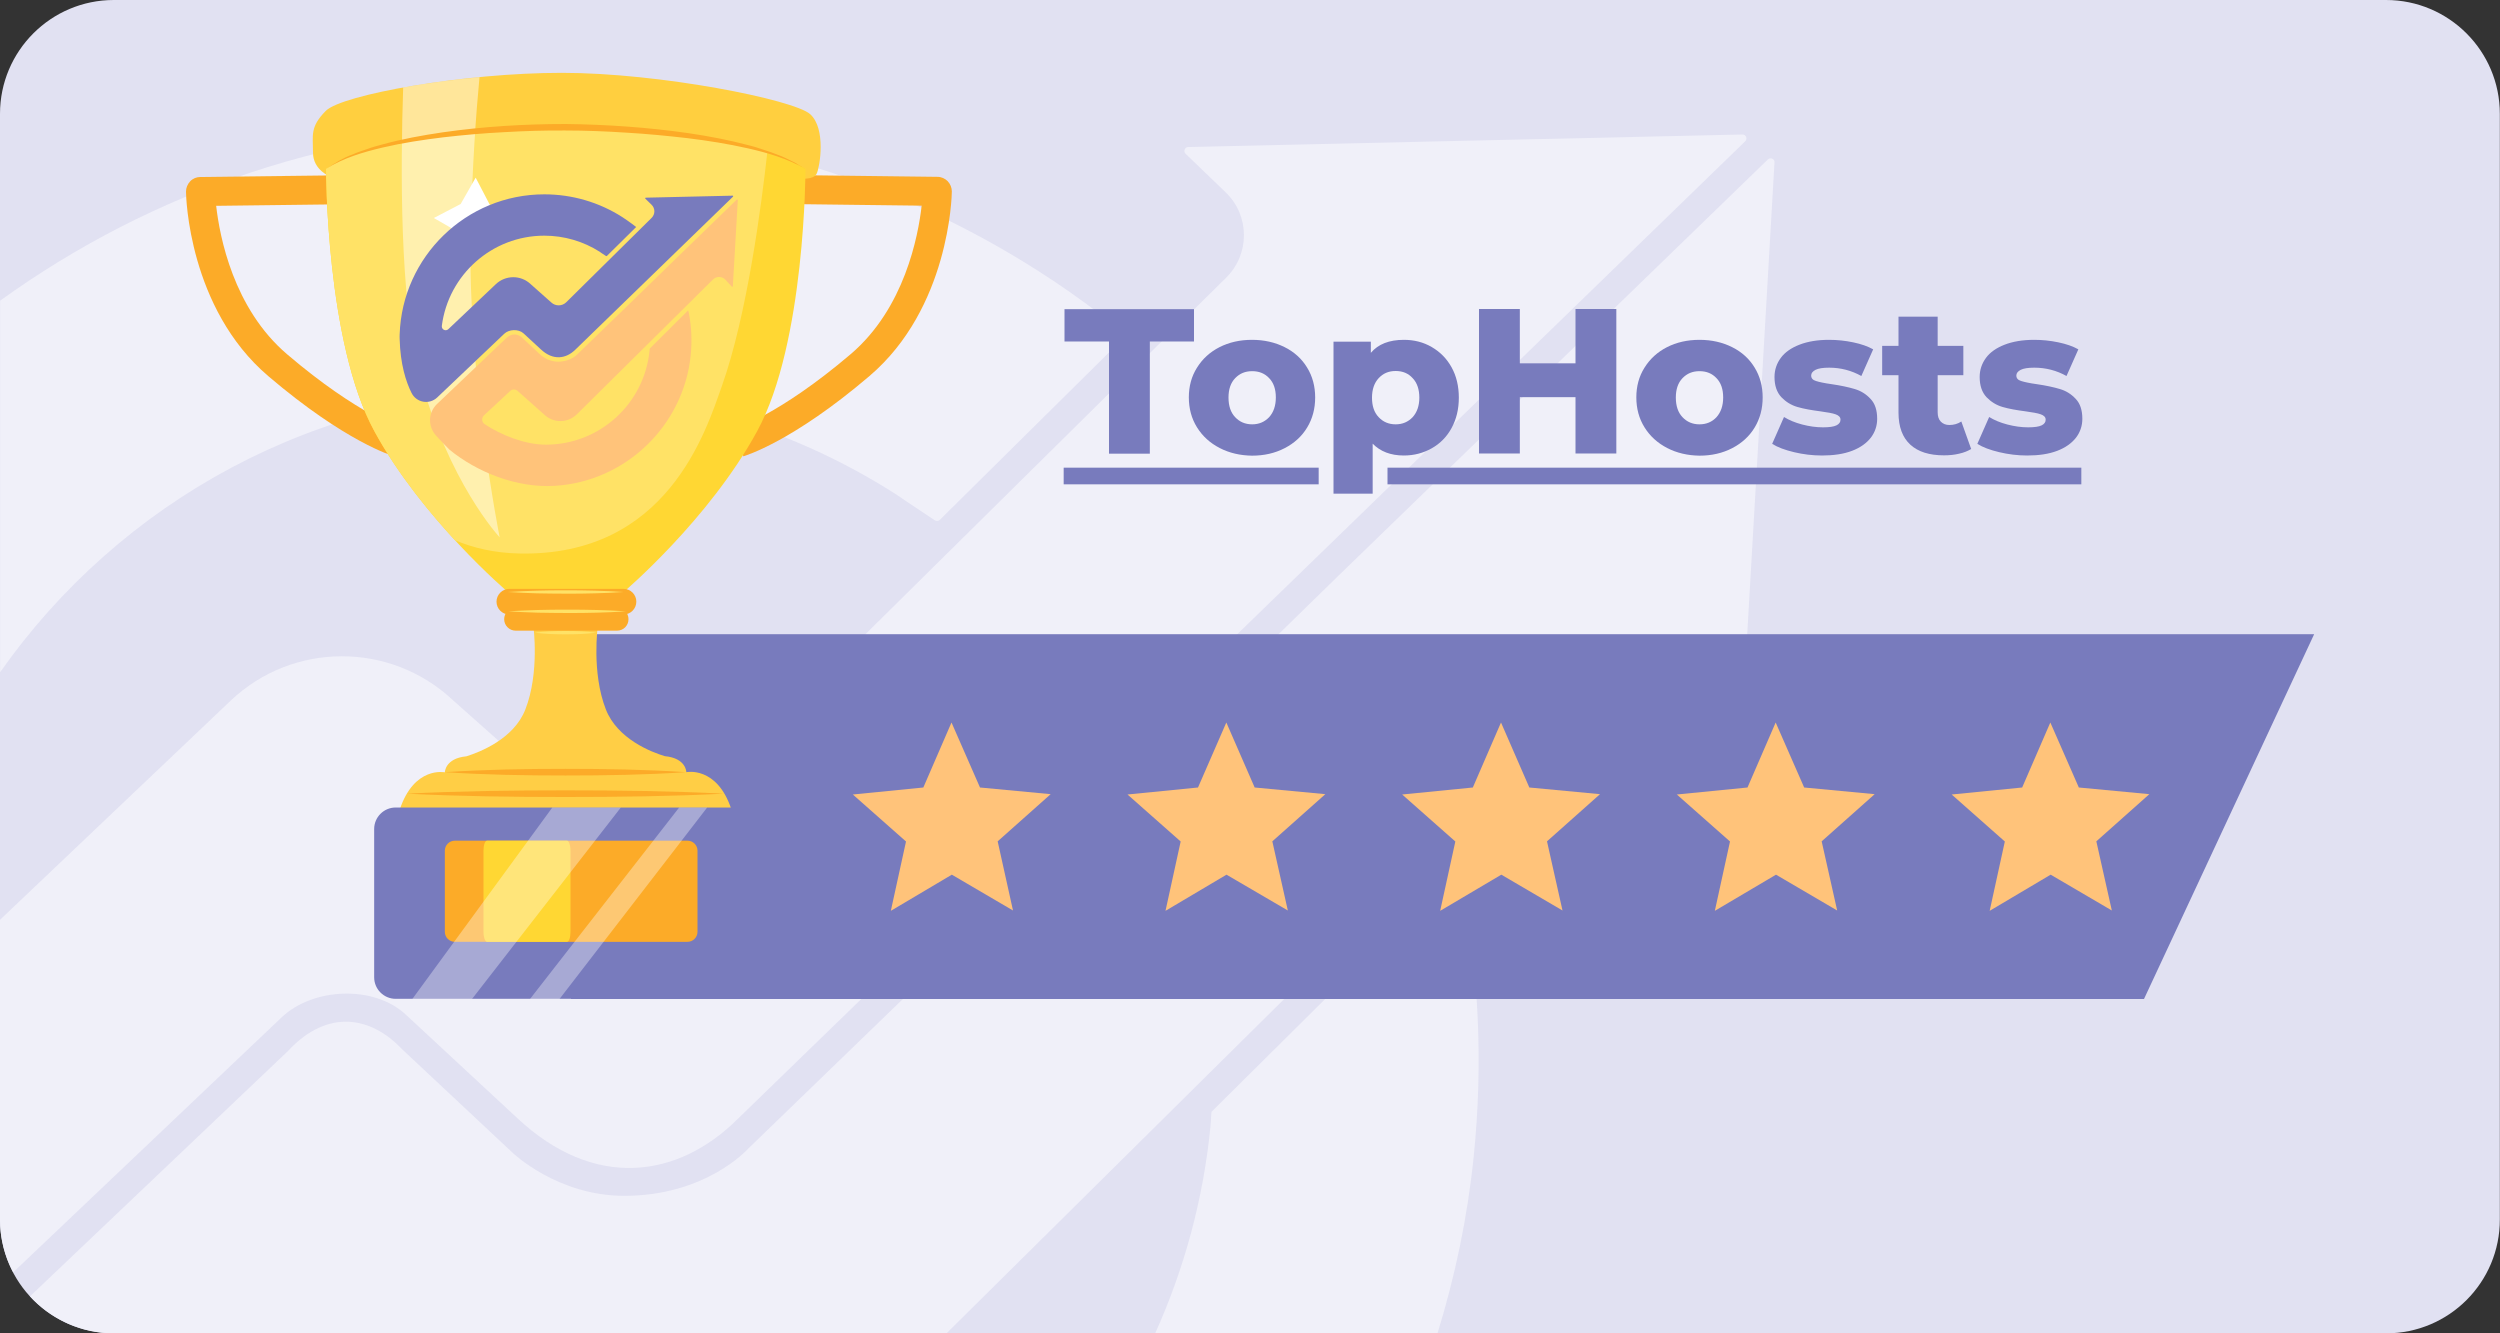 <?xml version="1.0" encoding="utf-8"?>
<!-- Generator: Adobe Illustrator 23.0.1, SVG Export Plug-In . SVG Version: 6.00 Build 0)  -->
<svg version="1.1" xmlns="http://www.w3.org/2000/svg" xmlns:xlink="http://www.w3.org/1999/xlink" x="0px" y="0px"
	 viewBox="0 0 150 80" style="enable-background:new 0 0 150 80;" xml:space="preserve" width="150" height="80">
<rect x="0" y="0" width="150" height="80" fill="#333333" stroke="none"/>
<style type="text/css">
	.st0{clip-path:url(#SVGID_2_);enable-background:new    ;}
	.st1{enable-background:new    ;}
	.st2{fill:#62659A;}
	.st3{clip-path:url(#SVGID_6_);enable-background:new    ;}
	.st4{clip-path:url(#SVGID_10_);enable-background:new    ;}
	.st5{clip-path:url(#SVGID_10_);}
	.st6{fill:#E1E1F2;}
	.st7{fill:#787BBD;}
	.st8{fill:#FFC37A;}
	.st9{fill:none;stroke:#000000;stroke-width:1.3;stroke-miterlimit:10;}
	.st10{clip-path:url(#SVGID_18_);}
	.st11{fill:#F0F0F9;}
	.st12{fill:#28293E;}
	.st13{fill:#1E1F2F;}
	.st14{fill:none;stroke:#787BBD;stroke-miterlimit:10;}
	.st15{fill:#5F6292;}
	.st16{fill:none;stroke:#000000;stroke-width:12;stroke-miterlimit:10;}
	.st17{fill:none;stroke:#000000;stroke-miterlimit:10;}
	.st18{fill:#ABACDC;}
	.st19{clip-path:url(#SVGID_20_);}
	.st20{fill:none;}
	.st21{clip-path:url(#SVGID_22_);}
	.st22{fill:#FCAB28;}
	.st23{fill:#FFCF3F;}
	.st24{fill:#FFD733;}
	.st25{fill:#FFE266;}
	.st26{fill:#FFCE45;}
	.st27{opacity:0.48;}
	.st28{fill:#FFFFFD;}
	.st29{fill:#FFFFFF;}
	.st30{opacity:0.35;}
	.st31{clip-path:url(#SVGID_24_);}
	.st32{fill:none;stroke:#BC370D;stroke-miterlimit:10;}
</style>
<g id="Layer_1">
</g>
<g id="Layer_3">
</g>
<g id="отрисовка">
	<path class="st6" d="M143.17,80H6.83C3.06,80,0,76.94,0,73.17V6.83C0,3.06,3.06,0,6.83,0h136.33c3.77,0,6.83,3.06,6.83,6.83v66.33
		C150,76.94,146.94,80,143.17,80z"/>
	<g>
		<path class="st11" d="M32.43,23.44c7.58,0,14.94,2.14,21.3,6.2c0.18,0.11,0.35,0.23,0.53,0.36c0.13,0.09,1.37,0.92,1.83,1.22
			c0.1,0.06,0.22,0.05,0.3-0.03l11.23-11.11c-0.15-0.12-1.44-1.09-1.59-1.21c-1.22-0.93-2.47-1.81-3.75-2.62
			c-8.91-5.69-19.23-8.69-29.84-8.69c-12.1,0-23.3,3.89-32.43,10.48v22.29C7.18,30.13,19.03,23.44,32.43,23.44z"/>
		<path class="st11" d="M24.34,60.87l6.7,6.22c4.59,4.3,9.62,3.65,13.25,0.02l60.42-58.63c0.16-0.15,0.05-0.42-0.17-0.41L71.3,8.82
			c-0.21,0-0.32,0.27-0.16,0.41l2.4,2.31c1.46,1.4,1.46,3.73,0.01,5.14L40.82,49.03c-1.58,1.53-4.08,1.56-5.69,0.05l-7.99-7.1
			c-3.74-3.49-9.59-3.47-13.3,0.06L0,55.19v17.97c0,1.15,0.29,2.23,0.79,3.18l16.12-15.31C18.8,59.25,22.44,59.1,24.34,60.87z"/>
		<path class="st11" d="M106.07,9.57L80.34,34.51l-3.42,3.34L62.85,51.52l-5.48,5.33L44.87,68.94c0,0-2.5,2.81-7.41,2.81
			c-4.04,0-6.72-2.6-6.72-2.6l-6.65-6.23c-1.8-1.9-4.41-2.45-6.81,0.14L1.8,77.78C3.05,79.14,4.84,80,6.83,80h49.96l33.03-32.7
			l2.56-2.55l4.56-4.45c1.35-1.32,3.52-1.25,4.79,0.15l2.41,2.65c0.14,0.16,0.4,0.06,0.41-0.15l1.92-33.22
			C106.48,9.53,106.22,9.42,106.07,9.57z"/>
		<path class="st11" d="M87.48,52.03L72.69,66.71c-0.01,0.11-0.05,0.75-0.06,0.86c-0.43,4.39-1.58,8.57-3.32,12.43h16.94
			c1.05-3.41,1.8-6.95,2.17-10.59c0.58-5.64,0.3-11.12-0.71-16.35C87.69,52.9,87.51,52.18,87.48,52.03z"/>
	</g>
	<g>
		<path class="st7" d="M66.53,20.49h-2.66v-1.94h7.77v1.94h-2.65v6.73h-2.45V20.49z"/>
		<path class="st7" d="M73.18,26.88c-0.58-0.3-1.03-0.71-1.36-1.24c-0.33-0.53-0.49-1.13-0.49-1.8c0-0.66,0.16-1.26,0.49-1.78
			c0.33-0.53,0.78-0.94,1.35-1.23s1.22-0.44,1.95-0.44c0.73,0,1.38,0.15,1.96,0.44s1.03,0.7,1.35,1.23
			c0.32,0.52,0.48,1.12,0.48,1.79s-0.16,1.27-0.48,1.8c-0.32,0.53-0.77,0.94-1.35,1.24s-1.23,0.45-1.96,0.45
			C74.41,27.33,73.76,27.18,73.18,26.88z M76.15,25.03c0.26-0.29,0.4-0.68,0.4-1.18c0-0.5-0.13-0.88-0.4-1.16
			c-0.26-0.28-0.6-0.42-1.02-0.42s-0.75,0.14-1.02,0.42s-0.4,0.67-0.4,1.16c0,0.5,0.13,0.9,0.4,1.18c0.26,0.28,0.6,0.43,1.02,0.43
			S75.88,25.31,76.15,25.03z"/>
		<path class="st7" d="M85.9,20.82c0.5,0.29,0.9,0.69,1.19,1.21s0.44,1.13,0.44,1.83s-0.15,1.3-0.44,1.83s-0.69,0.93-1.19,1.21
			s-1.05,0.43-1.67,0.43c-0.79,0-1.41-0.24-1.87-0.71v3h-2.35V20.5h2.24v0.67c0.44-0.52,1.1-0.78,1.98-0.78
			C84.85,20.39,85.4,20.53,85.9,20.82z M84.76,25.03c0.26-0.29,0.4-0.68,0.4-1.17s-0.13-0.89-0.4-1.17
			c-0.26-0.29-0.6-0.43-1.02-0.43s-0.75,0.14-1.02,0.43c-0.26,0.28-0.4,0.67-0.4,1.17s0.13,0.89,0.4,1.17
			c0.26,0.28,0.6,0.43,1.02,0.43S84.49,25.31,84.76,25.03z"/>
		<path class="st7" d="M96.98,18.54v8.67h-2.45v-3.38h-3.34v3.38h-2.45v-8.67h2.45v3.26h3.34v-3.26H96.98z"/>
		<path class="st7" d="M100.03,26.88c-0.58-0.3-1.03-0.71-1.36-1.24c-0.33-0.53-0.49-1.13-0.49-1.8c0-0.66,0.16-1.26,0.49-1.78
			c0.33-0.53,0.78-0.94,1.35-1.23s1.22-0.44,1.95-0.44c0.73,0,1.38,0.15,1.96,0.44s1.03,0.7,1.35,1.23
			c0.32,0.52,0.48,1.12,0.48,1.79s-0.16,1.27-0.48,1.8c-0.32,0.53-0.77,0.94-1.35,1.24s-1.23,0.45-1.96,0.45
			C101.26,27.33,100.61,27.18,100.03,26.88z M102.99,25.03c0.26-0.29,0.4-0.68,0.4-1.18c0-0.5-0.13-0.88-0.4-1.16
			c-0.26-0.28-0.6-0.42-1.02-0.42s-0.75,0.14-1.02,0.42s-0.4,0.67-0.4,1.16c0,0.5,0.13,0.9,0.4,1.18c0.26,0.28,0.6,0.43,1.02,0.43
			S102.73,25.31,102.99,25.03z"/>
		<path class="st7" d="M107.64,27.13c-0.54-0.13-0.98-0.29-1.31-0.5l0.71-1.61c0.31,0.19,0.67,0.34,1.09,0.45
			c0.42,0.11,0.84,0.17,1.25,0.17c0.38,0,0.65-0.04,0.81-0.12s0.24-0.19,0.24-0.34s-0.1-0.25-0.29-0.32s-0.5-0.12-0.92-0.18
			c-0.54-0.07-0.99-0.15-1.37-0.26c-0.38-0.11-0.7-0.31-0.97-0.59c-0.27-0.29-0.41-0.69-0.41-1.21c0-0.43,0.13-0.81,0.38-1.15
			s0.63-0.6,1.12-0.79c0.49-0.19,1.08-0.29,1.77-0.29c0.49,0,0.97,0.05,1.45,0.15c0.48,0.1,0.88,0.24,1.2,0.42l-0.71,1.6
			c-0.59-0.33-1.24-0.5-1.93-0.5c-0.37,0-0.64,0.04-0.82,0.13c-0.17,0.09-0.26,0.2-0.26,0.34c0,0.16,0.09,0.27,0.29,0.33
			c0.19,0.06,0.5,0.13,0.94,0.19c0.55,0.08,1.01,0.18,1.38,0.29s0.68,0.3,0.95,0.59c0.27,0.28,0.4,0.68,0.4,1.2
			c0,0.42-0.13,0.8-0.38,1.13c-0.26,0.33-0.63,0.6-1.13,0.79c-0.5,0.19-1.1,0.28-1.8,0.28C108.74,27.33,108.18,27.26,107.64,27.13z"
			/>
		<path class="st7" d="M118.27,26.94c-0.2,0.12-0.44,0.22-0.72,0.28c-0.28,0.07-0.59,0.1-0.91,0.1c-0.88,0-1.55-0.21-2.02-0.64
			c-0.47-0.43-0.71-1.07-0.71-1.92v-2.25h-0.98v-1.76h0.98V19h2.35v1.75h1.54v1.76h-1.54v2.23c0,0.24,0.06,0.43,0.19,0.56
			s0.3,0.2,0.51,0.2c0.27,0,0.51-0.07,0.72-0.21L118.27,26.94z"/>
		<path class="st7" d="M119.95,27.13c-0.54-0.13-0.98-0.29-1.31-0.5l0.71-1.61c0.31,0.19,0.67,0.34,1.09,0.45
			c0.42,0.11,0.84,0.17,1.25,0.17c0.38,0,0.65-0.04,0.81-0.12s0.24-0.19,0.24-0.34s-0.1-0.25-0.29-0.32s-0.5-0.12-0.92-0.18
			c-0.54-0.07-0.99-0.15-1.37-0.26c-0.38-0.11-0.7-0.31-0.97-0.59c-0.27-0.29-0.41-0.69-0.41-1.21c0-0.43,0.13-0.81,0.38-1.15
			s0.63-0.6,1.12-0.79c0.49-0.19,1.08-0.29,1.77-0.29c0.49,0,0.97,0.05,1.45,0.15c0.48,0.1,0.88,0.24,1.2,0.42l-0.71,1.6
			c-0.59-0.33-1.24-0.5-1.93-0.5c-0.37,0-0.64,0.04-0.82,0.13c-0.17,0.09-0.26,0.2-0.26,0.34c0,0.16,0.09,0.27,0.29,0.33
			c0.19,0.06,0.5,0.13,0.94,0.19c0.55,0.08,1.01,0.18,1.38,0.29s0.68,0.3,0.95,0.59c0.27,0.28,0.4,0.68,0.4,1.2
			c0,0.42-0.13,0.8-0.38,1.13c-0.26,0.33-0.63,0.6-1.13,0.79c-0.5,0.19-1.1,0.28-1.8,0.28C121.05,27.33,120.5,27.26,119.95,27.13z"
			/>
	</g>
	<line class="st14" x1="83.25" y1="28.56" x2="124.88" y2="28.56"/>
	<line class="st14" x1="63.82" y1="28.56" x2="79.12" y2="28.56"/>
	<g>
		<polygon class="st7" points="128.64,59.94 34.26,59.94 34.47,38.05 138.85,38.05 		"/>
		<g>
			<polygon class="st8" points="60.78,54.63 57.11,52.48 53.45,54.65 54.36,50.49 51.17,47.67 55.4,47.25 57.09,43.35 58.8,47.25 
				63.04,47.65 59.86,50.48 			"/>
			<polygon class="st8" points="77.27,54.63 73.59,52.48 69.93,54.65 70.84,50.49 67.65,47.67 71.88,47.25 73.58,43.35 75.28,47.25 
				79.52,47.65 76.34,50.48 			"/>
			<polygon class="st8" points="93.75,54.63 90.08,52.48 86.41,54.65 87.32,50.49 84.13,47.67 88.37,47.25 90.06,43.35 91.76,47.25 
				96,47.65 92.82,50.48 			"/>
			<polygon class="st8" points="110.23,54.63 106.56,52.48 102.89,54.65 103.8,50.49 100.61,47.67 104.85,47.25 106.54,43.35 
				108.25,47.25 112.48,47.65 109.3,50.48 			"/>
			<polygon class="st8" points="126.71,54.63 123.04,52.48 119.38,54.65 120.29,50.49 117.1,47.67 121.33,47.25 123.02,43.35 
				124.73,47.25 128.96,47.65 125.78,50.48 			"/>
		</g>
	</g>
	<g>
		<g>
			<g>
				<g>
					<path class="st22" d="M23.66,27.38c-0.12-0.03-2.94-0.87-7.56-4.81c-4.78-4.07-4.94-10.79-4.94-11.07
						c0-0.23,0.09-0.45,0.25-0.62c0.16-0.17,0.38-0.26,0.61-0.26l8.21-0.1l0.02,1.74l-7.28,0.09c0.21,1.84,1.03,6.16,4.26,8.91
						c4.29,3.66,6.89,4.45,6.92,4.46L23.66,27.38z"/>
				</g>
			</g>
			<g>
				<g>
					<path class="st22" d="M44.6,27.38l-0.48-1.67c0.02-0.01,2.62-0.8,6.92-4.46c3.23-2.75,4.05-7.07,4.26-8.91l-7.28-0.09
						l0.02-1.74l8.21,0.1c0.23,0,0.45,0.1,0.61,0.26c0.16,0.17,0.25,0.39,0.25,0.62c0,0.28-0.16,7-4.94,11.07
						C47.54,26.51,44.72,27.34,44.6,27.38z"/>
				</g>
			</g>
			<g>
				<path class="st23" d="M19.84,10.61c0,0-1.06-0.39-1.06-1.45s-0.19-1.54,0.77-2.51c0.97-0.97,8.27-2.28,14.16-2.28
					s13.93,1.61,14.9,2.48c0.97,0.87,0.58,3.19,0.39,3.57c-0.19,0.39-0.97,0.29-0.97,0.29L19.84,10.61z"/>
			</g>
			<g>
				<path class="st24" d="M33.65,7.62c-3.63,0-11.29,0.48-14.09,2.51c0,0,0,10.43,2.9,15.74c2.9,5.31,8.01,9.65,8.01,9.65h2.61h0.77
					h3.57c0,0,5.12-4.34,8.01-9.65c2.9-5.31,2.9-15.74,2.9-15.74C45.23,8.1,37.28,7.62,33.65,7.62z"/>
			</g>
			<g>
				<path class="st25" d="M33.65,7.62c-3.63,0-11.29,0.48-14.09,2.51c0,0,0,10.43,2.9,15.74c1.37,2.52,3.24,4.81,4.83,6.54
					c1.11,0.47,2.39,0.77,3.86,0.8c8.88,0.19,11.2-7.34,12.16-10.04c1.52-4.26,2.39-10.95,2.73-14.05
					C42.29,7.93,36.57,7.62,33.65,7.62z"/>
			</g>
			<path class="st26" d="M43.88,48.55c-0.87-2.61-2.7-2.22-2.7-2.22s0-0.84-1.29-0.96c-0.8-0.24-2.85-1.03-3.54-2.81
				c-0.87-2.22-0.48-5.02-0.48-5.02l-1.93-0.25L32,37.55c0,0,0.39,2.8-0.48,5.02c-0.69,1.77-2.74,2.56-3.54,2.81
				c-1.28,0.12-1.29,0.96-1.29,0.96s-1.83-0.39-2.7,2.22H43.88z"/>
			<g>
				<g>
					<path class="st22" d="M26.69,46.33c1.21-0.08,2.41-0.13,3.62-0.16c1.21-0.03,2.41-0.04,3.62-0.04c1.21,0,2.41,0.01,3.62,0.04
						c1.21,0.03,2.41,0.08,3.62,0.16c-1.21,0.08-2.41,0.13-3.62,0.16c-1.21,0.03-2.41,0.04-3.62,0.04c-1.21,0-2.41-0.01-3.62-0.04
						C29.11,46.46,27.9,46.41,26.69,46.33z"/>
				</g>
			</g>
			<g>
				<path class="st22" d="M37.41,36.87h-6.85c-0.43,0-0.77-0.35-0.77-0.77s0.35-0.77,0.77-0.77h6.85c0.43,0,0.77,0.35,0.77,0.77
					S37.84,36.87,37.41,36.87z"/>
			</g>
			<g>
				<path class="st22" d="M37.02,37.84h-6.08c-0.38,0-0.69-0.31-0.69-0.69c0-0.38,0.31-0.69,0.69-0.69h6.08
					c0.38,0,0.69,0.31,0.69,0.69C37.71,37.54,37.4,37.84,37.02,37.84z"/>
			</g>
			<g>
				<path class="st7" d="M23.74,48.45h21.07c0.71,0,1.29,0.58,1.29,1.29v8.9c0,0.71-0.58,1.29-1.29,1.29H23.74
					c-0.71,0-1.29-0.58-1.29-1.29v-8.9C22.45,49.03,23.03,48.45,23.74,48.45z"/>
			</g>
			<g>
				<path class="st22" d="M27.29,50.44h13.96c0.33,0,0.6,0.27,0.6,0.6v4.87c0,0.33-0.27,0.6-0.6,0.6H27.29c-0.33,0-0.6-0.27-0.6-0.6
					v-4.87C26.69,50.71,26.96,50.44,27.29,50.44z"/>
			</g>
			<g>
				<path class="st24" d="M29.22,50.44h4.8c0.11,0,0.21,0.27,0.21,0.6v4.87c0,0.33-0.09,0.6-0.21,0.6h-4.8
					c-0.11,0-0.21-0.27-0.21-0.6v-4.87C29.01,50.71,29.1,50.44,29.22,50.44z"/>
			</g>
			<g>
				<g>
					<path class="st25" d="M30.46,35.52c0.58-0.04,1.16-0.06,1.74-0.08c0.58-0.02,1.16-0.02,1.74-0.02c0.58,0,1.16,0,1.74,0.02
						l0.87,0.03c0.29,0.02,0.58,0.03,0.87,0.05c-0.29,0.02-0.58,0.03-0.87,0.05l-0.87,0.03c-0.58,0.02-1.16,0.02-1.74,0.02
						c-0.58,0-1.16-0.01-1.74-0.02C31.62,35.58,31.04,35.56,30.46,35.52z"/>
				</g>
			</g>
			<g>
				<g>
					<path class="st25" d="M30.49,36.68c0.59-0.04,1.18-0.06,1.77-0.08c0.59-0.02,1.18-0.02,1.77-0.02c0.59,0,1.18,0,1.77,0.02
						l0.88,0.03c0.29,0.02,0.59,0.03,0.88,0.05c-0.29,0.02-0.59,0.03-0.88,0.05l-0.88,0.03c-0.59,0.02-1.18,0.02-1.77,0.02
						c-0.59,0-1.18-0.01-1.77-0.02C31.67,36.74,31.08,36.72,30.49,36.68z"/>
				</g>
			</g>
			<path class="st25" d="M32.07,37.96c0.62-0.08,1.24-0.1,1.86-0.1c0.62,0,1.24,0.02,1.86,0.1c-0.62,0.08-1.24,0.1-1.86,0.1
				C33.31,38.06,32.69,38.04,32.07,37.96z"/>
			<g>
				<g>
					<path class="st22" d="M24.41,47.62c1.59-0.08,3.17-0.13,4.76-0.16c1.59-0.03,3.17-0.04,4.76-0.04c1.59,0,3.17,0.01,4.76,0.04
						c1.59,0.03,3.17,0.08,4.76,0.16c-1.59,0.08-3.17,0.13-4.76,0.16c-1.59,0.03-3.17,0.04-4.76,0.04c-1.59,0-3.17-0.01-4.76-0.04
						C27.58,47.75,26,47.7,24.41,47.62z"/>
				</g>
			</g>
			<g class="st27">
				<path class="st28" d="M28.77,4.63C27.14,4.79,25.57,5,24.19,5.25c-0.16,4.77-0.21,12.73,0.96,17.14
					c1.74,6.56,4.83,9.85,4.83,9.85s-1.93-9.65-1.74-18.15C28.33,10.02,28.56,6.84,28.77,4.63z"/>
			</g>
			<g>
				<g>
					<path class="st22" d="M48.32,10.13c-1.07-0.61-2.25-0.96-3.45-1.23c-1.19-0.27-2.4-0.46-3.62-0.61
						c-1.22-0.14-2.44-0.26-3.66-0.33c-1.22-0.08-2.45-0.13-3.67-0.13c-1.22-0.01-2.45,0.03-3.67,0.1
						c-1.22,0.06-2.44,0.17-3.66,0.31c-1.22,0.15-2.43,0.33-3.62,0.61c-1.19,0.28-2.38,0.63-3.42,1.29c0.5-0.35,1.04-0.67,1.62-0.88
						c0.14-0.06,0.28-0.12,0.43-0.17l0.44-0.15c0.29-0.11,0.59-0.19,0.89-0.27c1.19-0.33,2.41-0.55,3.63-0.73
						c2.44-0.35,4.91-0.5,7.38-0.5c2.47,0.03,4.93,0.2,7.37,0.55c1.22,0.18,2.43,0.41,3.63,0.73c0.3,0.07,0.59,0.17,0.89,0.27
						c0.3,0.09,0.58,0.2,0.87,0.31c0.29,0.1,0.57,0.25,0.84,0.38c0.14,0.06,0.27,0.14,0.4,0.23L48.32,10.13z"/>
				</g>
			</g>
			<g>
				<polygon class="st29" points="27.64,12.24 28.54,10.66 29.38,12.27 30.96,13.17 29.35,14.02 28.45,15.6 27.61,13.99 
					26.03,13.08 				"/>
			</g>
			<g class="st30">
				<polygon class="st29" points="24.74,59.94 28.32,59.94 37.25,48.45 33.14,48.45 				"/>
			</g>
			<g class="st30">
				<polygon class="st29" points="33.57,59.94 42.43,48.45 40.75,48.45 31.8,59.94 				"/>
			</g>
		</g>
		<g>
			<path class="st7" d="M30.25,20.03c0.29-0.28,0.86-0.3,1.16-0.03l1.05,0.97c0.72,0.67,1.5,0.57,2.07,0l9.45-9.17
				c0.02-0.02,0.01-0.07-0.03-0.06l-5.2,0.12c-0.03,0-0.05,0.04-0.03,0.06l0.37,0.36c0.23,0.22,0.23,0.58,0,0.8l-5.12,5.06
				c-0.25,0.24-0.64,0.24-0.89,0.01l-1.25-1.11c-0.59-0.55-1.5-0.54-2.08,0.01l-2.85,2.7c-0.16,0.15-0.42,0.02-0.39-0.2
				c0.39-3.05,3-5.41,6.15-5.41c1.19,0,2.34,0.34,3.33,0.97c0.03,0.02,0.06,0.04,0.08,0.06c0.02,0.01,0.21,0.14,0.29,0.19
				c0.01,0.01,0.03,0.01,0.05,0l1.76-1.74c-0.02-0.02-0.22-0.17-0.25-0.19c-0.19-0.14-0.39-0.28-0.59-0.41
				c-1.39-0.89-3.01-1.36-4.67-1.36c-4.69,0-8.52,3.74-8.68,8.39c0,0.1-0.01,0.2,0,0.3c0.04,1.49,0.37,2.54,0.71,3.22
				c0.29,0.59,1.06,0.73,1.54,0.28L30.25,20.03z"/>
			<path class="st8" d="M44.2,11.98l-4.02,3.9l-0.53,0.52l-2.2,2.14l-0.86,0.83l-1.95,1.89c0,0-0.39,0.44-1.16,0.44
				c-0.63,0-1.05-0.41-1.05-0.41l-1.04-0.97c-0.28-0.3-0.69-0.38-1.07,0.02l-4.12,3.92c-0.51,0.51-0.53,1.31-0.06,1.85
				c0,0,0.04,0.05,0.09,0.1c0.17,0.19,0.56,0.6,0.75,0.78c1.63,1.33,4.01,2.3,6.3,2.16c4.24-0.25,7.72-3.59,8.16-7.81
				c0.09-0.88,0.05-1.74-0.11-2.56c0-0.02-0.03-0.14-0.04-0.16l-2.31,2.3c0,0.02-0.01,0.12-0.01,0.13
				c-0.31,3.16-2.98,5.63-6.22,5.63c-1.26,0-2.69-0.58-3.67-1.23c-0.18-0.12-0.2-0.37-0.05-0.52l1.58-1.47
				c0.12-0.12,0.31-0.12,0.44-0.01l1.62,1.44c0.55,0.51,1.4,0.5,1.94-0.03l7.06-6.99l0.4-0.4l0.71-0.7c0.21-0.21,0.55-0.2,0.75,0.02
				l0.38,0.41c0.02,0.02,0.06,0.01,0.06-0.02l0.3-5.19C44.26,11.97,44.22,11.95,44.2,11.98z"/>
		</g>
	</g>
</g>
</svg>
